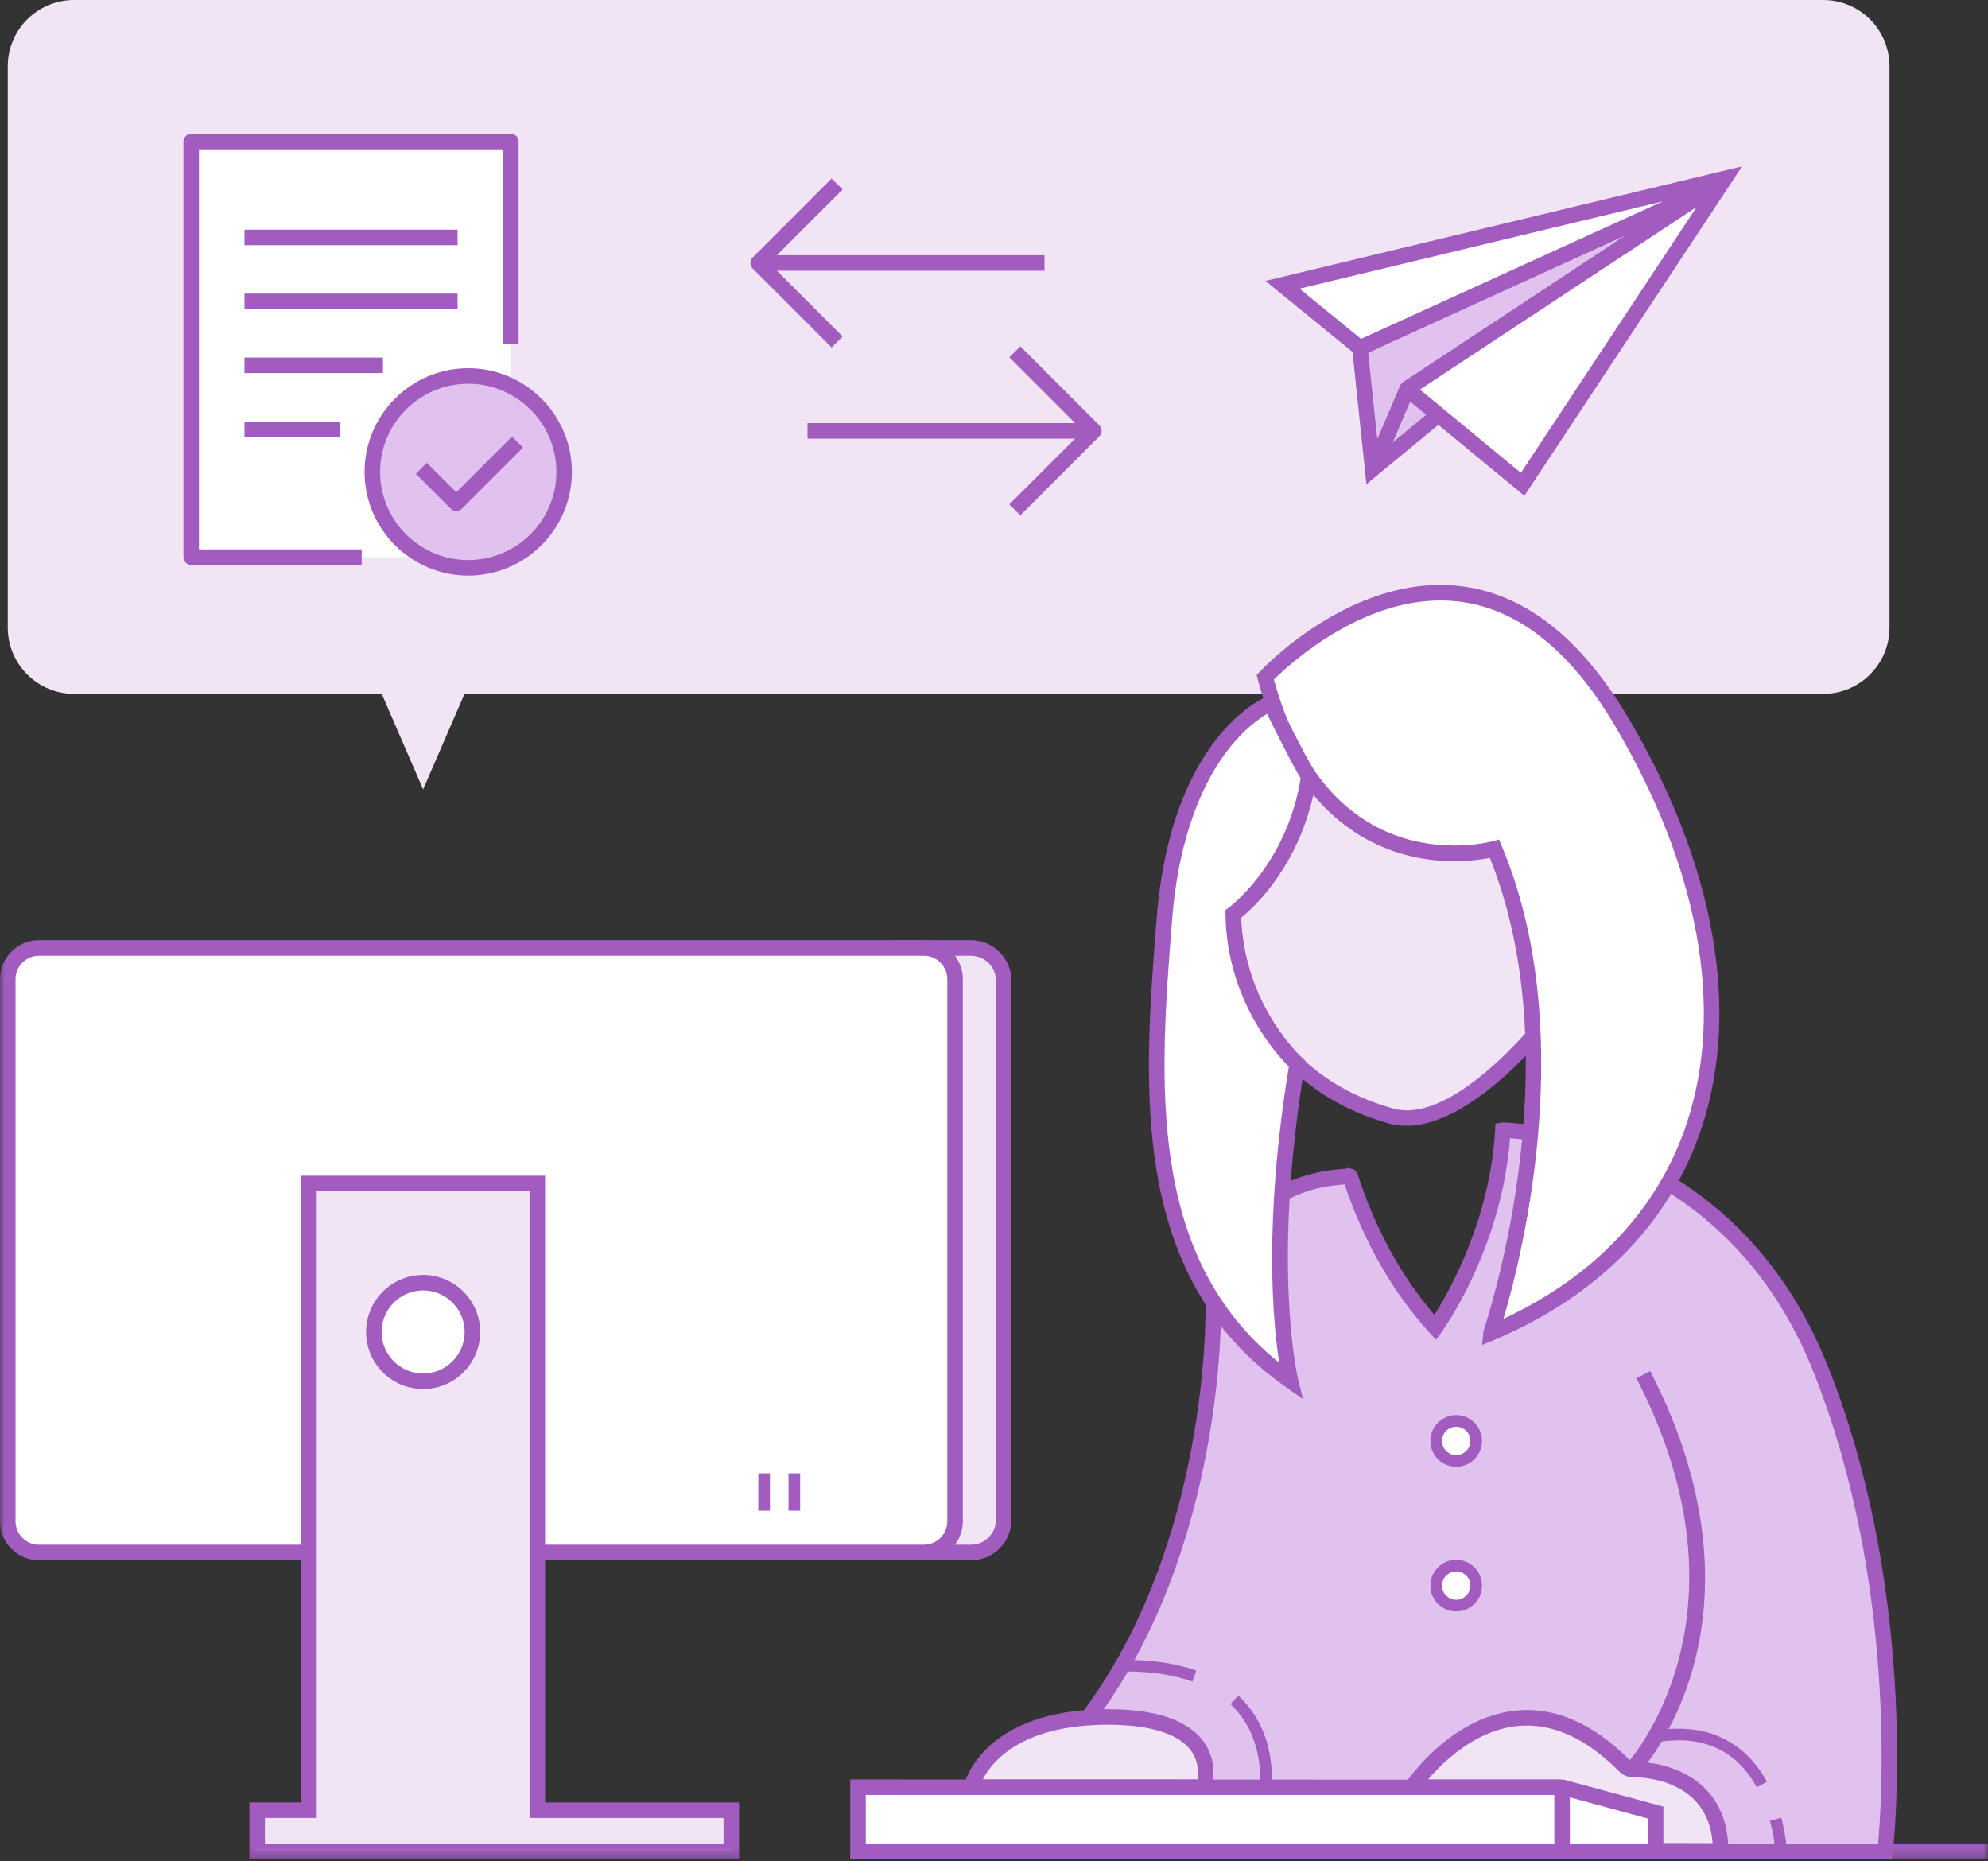 <svg xmlns="http://www.w3.org/2000/svg" xmlns:xlink="http://www.w3.org/1999/xlink" width="219" height="205" viewBox="0 0 219 205">
    <rect x="0" y="0" width="219" height="205" fill="#333333" stroke="none"/>
    <defs>
        <path id="8dninjs78a" d="M0 204.768L219 204.768 219 0 0 0z"/>
    </defs>
    <g fill="none" fill-rule="evenodd">
        <g>
            <g>
                <g>
                    <g transform="translate(-673 -170) translate(-2 88) translate(64 33.58) translate(611 48.42)">
                        <path fill="#F1E4F5" d="M200.846 76.424H8.16c-4.035 0-7.305-3.27-7.305-7.304V7.305C.855 3.27 4.125 0 8.16 0h192.686c4.035 0 7.305 3.27 7.305 7.305V69.12c0 4.034-3.27 7.304-7.305 7.304"/>
                        <path fill="#E1C2EF" d="M119.913 189.12c14.292-18.999 13.737-44.865 13.737-44.865s.667-14.188 15.063-14.678c.098-.098 2.35 8.912 9.402 16.649 0 0 6.757-9.304 7.443-21.742 0-.098 24.777.472 35.06 26.433 10.283 25.962 7.051 52.992 7.051 52.992h-87.756v-14.788z"/>
                        <path fill="#A25CBF" d="M120.768 203.054h86.127c.414-4.539 2.064-28.758-7.072-51.821-9.069-22.896-29.397-25.569-33.47-25.865-.942 12.14-7.271 20.98-7.546 21.36l-.617.849-.708-.776c-4.053-4.448-7.2-9.945-9.355-16.34-12.828.822-13.595 13.296-13.623 13.836.006.2.393 26.112-13.736 45.108v13.649zm87.66 1.71h-89.37v-15.93l.172-.227c13.941-18.534 13.571-44.078 13.565-44.334.008-.206.864-14.817 15.549-15.537l.1-.1.467.108c.482.113.589.433.802 1.069 1.948 5.822 4.74 10.866 8.304 15.013 1.641-2.591 6.144-10.53 6.688-20.389l.036-.667.662-.128c.226-.047 25.463.335 36.01 26.96 10.245 25.864 7.138 53.136 7.105 53.409l-.09.753z"/>
                        <path fill="#F1E4F5" d="M144.178 85.563s-1.254 9.47-8.321 15.104c0 0-.284 17.395 17.529 22.298 7.715 1.911 17.861-11.628 17.861-11.628s-1.383-16.972-4.886-21.756c.147.015-7.4 4.566-22.183-4.018"/>
                        <path fill="#A25CBF" d="M136.716 101.07c.072 2.6 1.198 16.75 16.897 21.071 6.496 1.611 15.329-9.243 16.753-11.062-.205-2.266-1.515-15.61-4.314-20.408-2.305.94-9.445 2.743-21.248-3.77-.588 2.76-2.535 9.544-8.088 14.17m18.207 22.932c-.588 0-1.17-.065-1.743-.207-18.262-5.028-18.181-22.962-18.179-23.142l.007-.404.316-.251c6.703-5.344 7.994-14.458 8.006-14.55l.171-1.267 1.106.642c11.33 6.58 18.224 5.195 20.448 4.418l-.515-.703 2.482.249.123.418c3.535 5.078 4.898 21.365 4.955 22.062l.026.322-.194.26c-.398.531-9.205 12.153-17.009 12.153"/>
                        <path fill="#FFF" d="M164.637 93.491s-18.853 5.376-25.255-18.897c0 0 22.204-23.887 39.227 4.858 17.023 28.743 12.181 56.16-14.348 67.353.014-.146 10.249-29.773.376-53.314"/>
                        <path fill="#A25CBF" d="M165.133 92.463l.293.697c8.395 20.02 2.485 44.333.202 52.102 10.128-4.72 17.098-12.16 20.213-21.607 4.14-12.56 1.31-28.103-7.968-43.768-4.946-8.351-10.79-12.945-17.371-13.652-9.809-1.056-18.409 6.87-20.168 8.61 2.12 7.71 5.743 13.073 10.775 15.947 6.516 3.722 13.228 1.895 13.295 1.876l.729-.205zm-1.862 55.687l.139-1.428c.01-.097.022-.135.089-.346 1.601-5.003 9.083-30.806.623-51.887-2.047.413-7.936 1.162-13.837-2.197-5.558-3.165-9.505-9.046-11.73-17.48l-.12-.455.32-.344c.41-.44 10.155-10.745 21.929-9.478 7.146.768 13.425 5.64 18.66 14.48 9.533 16.097 12.418 32.14 8.12 45.175-3.444 10.45-11.352 18.542-22.87 23.402l-1.323.558z"/>
                        <path fill="#FFF" d="M139.978 77.46s-10.15 3.993-11.708 23.768c-1.56 19.775-2.65 39.303 13.898 50.87 0 0-3.04-12.267.729-34.92 0 0-6.907-6.162-7.04-16.51 0 0 6.766-4.853 8.32-15.105 0 0-1.458-2.362-4.199-8.103"/>
                        <path fill="#A25CBF" d="M139.589 78.625c-.906.535-2.565 1.715-4.294 3.942-2.386 3.071-5.39 8.813-6.172 18.728-1.373 17.398-2.92 37.032 11.798 48.804-.693-4.448-1.737-15.514 1.06-32.614-1.456-1.444-6.859-7.433-6.98-16.807l-.005-.444.361-.26c.065-.047 6.365-4.697 7.928-14.238-.43-.73-1.68-2.935-3.696-7.111zm3.952 75.477l-1.864-1.303c-17.372-12.145-15.719-33.127-14.26-51.639C129 81.084 139.23 76.836 139.666 76.665l.741-.292.343.719c2.682 5.615 4.142 8 4.157 8.022l.164.267-.047.31c-1.398 9.226-6.821 14.187-8.302 15.388.305 9.576 6.68 15.403 6.746 15.462l.35.314-.077.464c-3.69 22.175-.773 34.453-.743 34.574l.544 2.209z"/>
                        <path fill="#F1E4F5" d="M132.598 196.858s2.716-7.738-10.536-7.738c-13.251 0-15.061 7.738-15.061 7.738h25.597z"/>
                        <path fill="#A25CBF" d="M108.258 196.002h23.663c.11-.715.136-1.981-.702-3.15-1.35-1.882-4.516-2.877-9.157-2.877-9.524 0-12.781 4.048-13.804 6.027zm24.946 1.71h-27.281l.245-1.05c.08-.342 2.123-8.397 15.894-8.397 5.31 0 8.864 1.217 10.565 3.616 1.735 2.447.817 5.146.777 5.26l-.2.572z"/>
                        <path fill="#F1E4F5" d="M155.568 196.858s10.283-15.474 23.339-2.407c.247.247.545.437.894.44 2.07.016 9.47.635 9.742 8.563.009.237-.184.437-.421.43-2.433-.055-17.04.025-17.04.025l-.893-7.051h-15.621z"/>
                        <path fill="#A25CBF" d="M157.317 196.002h14.625l.893 7.048c2.873-.015 12.87-.064 15.828-.028-.509-6.68-6.889-7.26-8.869-7.277-.535-.003-1.038-.236-1.491-.689-3.645-3.648-7.38-5.31-11.115-4.943-4.62.456-8.198 3.931-9.87 5.89zm14.012 8.766l-.893-7.055h-16.463l.883-1.33c.197-.294 4.896-7.248 12.153-7.97 4.275-.425 8.476 1.403 12.502 5.434.118.117.23.188.296.188 4.966.04 10.355 2.528 10.59 9.39.013.347-.12.69-.366.939-.245.247-.623.38-.928.376-2.396-.056-16.87.023-17.016.024l-.758.004z"/>
                        <path fill="#A25CBF" d="M180.421 195.479l-1.241-1.177c.15-.158 14.728-16.072 1.09-42.494l1.52-.784c7.413 14.36 6.668 25.657 4.739 32.604-2.104 7.572-5.946 11.68-6.108 11.851M131.358 185.218c-2.14-.764-4.706-1.14-7.708-1.109l-.011-1.282c3.099-.03 5.867.367 8.15 1.182l-.431 1.209zM140.046 196.638l-1.273-.159c.006-.052.586-5.193-3.23-8.782l.878-.933c4.304 4.045 3.655 9.638 3.625 9.874"/>
                        <path fill="#A25CBF" d="M193.535 196.868c-2.282-4.13-5.992-5.801-11.045-4.97l-.208-1.265c7.015-1.163 10.605 2.413 12.374 5.614l-1.121.621zM195.57 203.94c0-.014-.078-1.49-.587-3.392l1.24-.33c.545 2.042.625 3.595.628 3.66l-1.28.062z"/>
                        <path fill="#FFF" d="M162.62 158.712c0 1.217-.986 2.204-2.204 2.204-1.217 0-2.203-.987-2.203-2.204 0-1.216.986-2.203 2.203-2.203 1.218 0 2.203.987 2.203 2.203"/>
                        <path fill="#A25CBF" d="M160.416 157.15c-.862 0-1.562.701-1.562 1.562 0 .861.7 1.562 1.562 1.562.862 0 1.562-.7 1.562-1.562 0-.86-.7-1.562-1.562-1.562m0 4.407c-1.57 0-2.845-1.276-2.845-2.845 0-1.568 1.276-2.845 2.845-2.845 1.569 0 2.844 1.277 2.844 2.845 0 1.57-1.275 2.845-2.844 2.845"/>
                        <path fill="#FFF" d="M162.62 174.65c0 1.217-.986 2.203-2.204 2.203-1.217 0-2.203-.986-2.203-2.203 0-1.217.986-2.203 2.203-2.203 1.218 0 2.203.986 2.203 2.203"/>
                        <path fill="#A25CBF" d="M160.416 173.088c-.862 0-1.562.7-1.562 1.562 0 .86.7 1.562 1.562 1.562.862 0 1.562-.701 1.562-1.562 0-.861-.7-1.562-1.562-1.562m0 4.407c-1.57 0-2.845-1.276-2.845-2.845 0-1.568 1.276-2.845 2.845-2.845 1.569 0 2.844 1.277 2.844 2.845 0 1.569-1.275 2.845-2.844 2.845"/>
                        <path fill="#FFF" d="M172.082 196.858L94.518 196.858 94.518 203.909 172.082 203.909 182.386 203.909 182.386 199.649z"/>
                        <path fill="#A25CBF" d="M95.373 203.054h86.158v-2.75l-9.562-2.591H95.373v5.34zm87.868 1.71H93.663v-8.761l78.643.03 10.935 2.961v5.77z"/>
                        <path fill="#FFF" d="M172.082 196.858L172.082 203.909"/>
                        <mask id="0c63vycnkb" fill="#fff">
                            <use xlink:href="#8dninjs78a"/>
                        </mask>
                        <path fill="#A25CBF" d="M171.227 203.909L172.937 203.909 172.937 196.858 171.227 196.858z" mask="url(#0c63vycnkb)"/>
                        <path fill="#E1C2EF" d="M149.807 38.323L151.209 51.662 190.004 19.66z" mask="url(#0c63vycnkb)"/>
                        <path fill="#A25CBF" d="M150.72 38.841l1.172 11.148 32.423-26.746-33.594 15.598zm-.195 14.493l-1.633-15.529 40.751-18.92.905 1.434-40.023 33.015z" mask="url(#0c63vycnkb)"/>
                        <path fill="#FFF" d="M155.037 42.786L151.259 51.618" mask="url(#0c63vycnkb)"/>
                        <path fill="#A25CBF" d="M152.044 51.954L150.473 51.281 154.251 42.45 155.823 43.122z" mask="url(#0c63vycnkb)"/>
                        <path fill="#FFF" d="M141.28 31.367l48.723-11.707-22.267 33.685-12.692-10.468c-.03-.023-.027-.067.004-.087l33.61-22.171-38.851 17.705-8.526-6.957z" mask="url(#0c63vycnkb)"/>
                        <path fill="#A25CBF" d="M143.158 31.796l6.777 5.529 33.227-15.142-40.004 9.613zm13.265 11.111l11.123 9.174 19.356-29.28-30.479 20.106zm11.503 11.702l-13.758-11.345.002-.475c.014-.286.165-.552.404-.71l24.454-16.133-29.35 13.375-10.275-8.382 52.51-12.617-23.987 36.287zM83.517 29.822L115.06 29.822 115.06 28.112 83.517 28.112z" mask="url(#0c63vycnkb)"/>
                        <path fill="#A25CBF" d="M91.614 38.273l-8.701-8.701c-.334-.335-.334-.876 0-1.21l8.701-8.7 1.21 1.208-8.098 8.097 8.097 8.097-1.209 1.21zM88.956 48.313L120.499 48.313 120.499 46.603 88.956 46.603z" mask="url(#0c63vycnkb)"/>
                        <path fill="#A25CBF" d="M112.402 56.764l-1.21-1.21 8.098-8.096-8.097-8.097 1.209-1.21 8.701 8.702c.334.334.334.875 0 1.21l-8.701 8.7z" mask="url(#0c63vycnkb)"/>
                        <path fill="#FFF" d="M21.063 61.369L56.276 61.369 56.276 15.591 21.063 15.591z" mask="url(#0c63vycnkb)"/>
                        <path fill="#E1C2EF" d="M62.145 51.979c0 5.834-4.729 10.564-10.564 10.564-5.834 0-10.563-4.73-10.563-10.564 0-5.835 4.729-10.564 10.563-10.564 5.835 0 10.564 4.73 10.564 10.564" mask="url(#0c63vycnkb)"/>
                        <path fill="#A25CBF" d="M51.58 42.27c-5.352 0-9.707 4.355-9.707 9.709 0 5.354 4.355 9.708 9.708 9.708 5.354 0 9.709-4.354 9.709-9.708s-4.355-9.71-9.71-9.71m0 21.128c-6.295 0-11.417-5.122-11.417-11.418 0-6.297 5.122-11.42 11.418-11.42C57.877 40.56 63 45.683 63 51.98c0 6.296-5.123 11.418-11.42 11.418M26.932 27.011L50.408 27.011 50.408 25.301 26.932 25.301zM26.932 34.054L50.408 34.054 50.408 32.344 26.932 32.344zM26.932 41.097L42.191 41.097 42.191 39.387 26.932 39.387zM26.933 48.139L37.496 48.139 37.496 46.429 26.933 46.429z" mask="url(#0c63vycnkb)"/>
                        <path fill="#A25CBF" d="M39.844 62.224h-18.78c-.474 0-.856-.383-.856-.855V15.591c0-.472.382-.855.855-.855h35.213c.472 0 .855.383.855.855v22.303h-1.71V16.446H21.918v44.068h17.926v1.71z" mask="url(#0c63vycnkb)"/>
                        <path fill="#A25CBF" d="M50.268 56.286c-.22 0-.438-.084-.605-.25l-3.851-3.85 1.209-1.21 3.247 3.246 6.133-6.134 1.21 1.209-6.739 6.738c-.167.167-.386.25-.604.25" mask="url(#0c63vycnkb)"/>
                        <path fill="#F1E4F5" d="M98.593 171.003h8.377c1.985 0 3.594-1.609 3.594-3.593v-59.4c0-1.985-1.61-3.593-3.594-3.593h-8.377" mask="url(#0c63vycnkb)"/>
                        <path fill="#A25CBF" d="M106.97 171.858h-8.377v-1.71h8.377c1.511 0 2.739-1.228 2.739-2.738v-59.4c0-1.51-1.228-2.738-2.739-2.738h-8.377v-1.71h8.377c2.453 0 4.449 1.995 4.449 4.448v59.4c0 2.453-1.996 4.448-4.449 4.448" mask="url(#0c63vycnkb)"/>
                        <path fill="#FFF" d="M101.774 171.003H4.292c-1.898 0-3.437-1.54-3.437-3.438v-59.71c0-1.9 1.54-3.438 3.437-3.438h97.482c1.9 0 3.438 1.539 3.438 3.438v59.71c0 1.898-1.538 3.438-3.438 3.438" mask="url(#0c63vycnkb)"/>
                        <path fill="#A25CBF" d="M4.293 105.271c-1.424 0-2.583 1.159-2.583 2.583v59.71c0 1.425 1.159 2.584 2.583 2.584h97.481c1.425 0 2.583-1.159 2.583-2.583v-59.71c0-1.425-1.158-2.584-2.583-2.584H4.293zm97.481 66.587H4.293c-2.368 0-4.293-1.926-4.293-4.293v-59.71c0-2.368 1.925-4.294 4.293-4.294h97.481c2.367 0 4.294 1.926 4.294 4.293v59.71c0 2.368-1.927 4.294-4.294 4.294z" mask="url(#0c63vycnkb)"/>
                        <path fill="#F1E4F5" d="M80.56 203.909L28.327 203.909 28.327 199.388 34.032 199.388 34.032 130.36 59.192 130.36 59.192 199.388 80.56 199.388z" mask="url(#0c63vycnkb)"/>
                        <path fill="#A25CBF" d="M29.182 203.054h50.523v-2.81H58.337v-69.029h-23.45v69.028h-5.705v2.81zm52.233 1.71H27.472v-6.23h5.705v-69.029h26.87v69.028h21.368v6.231z" mask="url(#0c63vycnkb)"/>
                        <path fill="#FFF" d="M52.041 146.713c0 2.999-2.43 5.429-5.43 5.429-2.997 0-5.428-2.43-5.428-5.429 0-2.998 2.43-5.43 5.429-5.43 2.998 0 5.429 2.432 5.429 5.43" mask="url(#0c63vycnkb)"/>
                        <path fill="#A25CBF" d="M46.612 142.14c-2.522 0-4.574 2.051-4.574 4.574 0 2.521 2.052 4.573 4.574 4.573s4.574-2.052 4.574-4.573c0-2.523-2.052-4.575-4.574-4.575m0 10.858c-3.465 0-6.284-2.819-6.284-6.283 0-3.466 2.819-6.285 6.284-6.285s6.284 2.82 6.284 6.285c0 3.464-2.819 6.283-6.284 6.283" mask="url(#0c63vycnkb)"/>
                        <path fill="#FFF" d="M84.175 162.287L84.175 166.4" mask="url(#0c63vycnkb)"/>
                        <path fill="#A25CBF" d="M83.533 166.4L84.816 166.4 84.816 162.286 83.533 162.286z" mask="url(#0c63vycnkb)"/>
                        <path fill="#FFF" d="M87.504 162.287L87.504 166.4" mask="url(#0c63vycnkb)"/>
                        <path fill="#A25CBF" d="M86.863 166.4L88.146 166.4 88.146 162.286 86.863 162.286zM199.022 204.764L219 204.764 219 203.054 199.022 203.054z" mask="url(#0c63vycnkb)"/>
                        <path fill="#F1E4F5" d="M46.612 86.951L43.997 80.915 41.384 74.878 46.612 74.878 51.84 74.878 49.226 80.915z" mask="url(#0c63vycnkb)"/>
                    </g>
                </g>
            </g>
        </g>
    </g>
</svg>

